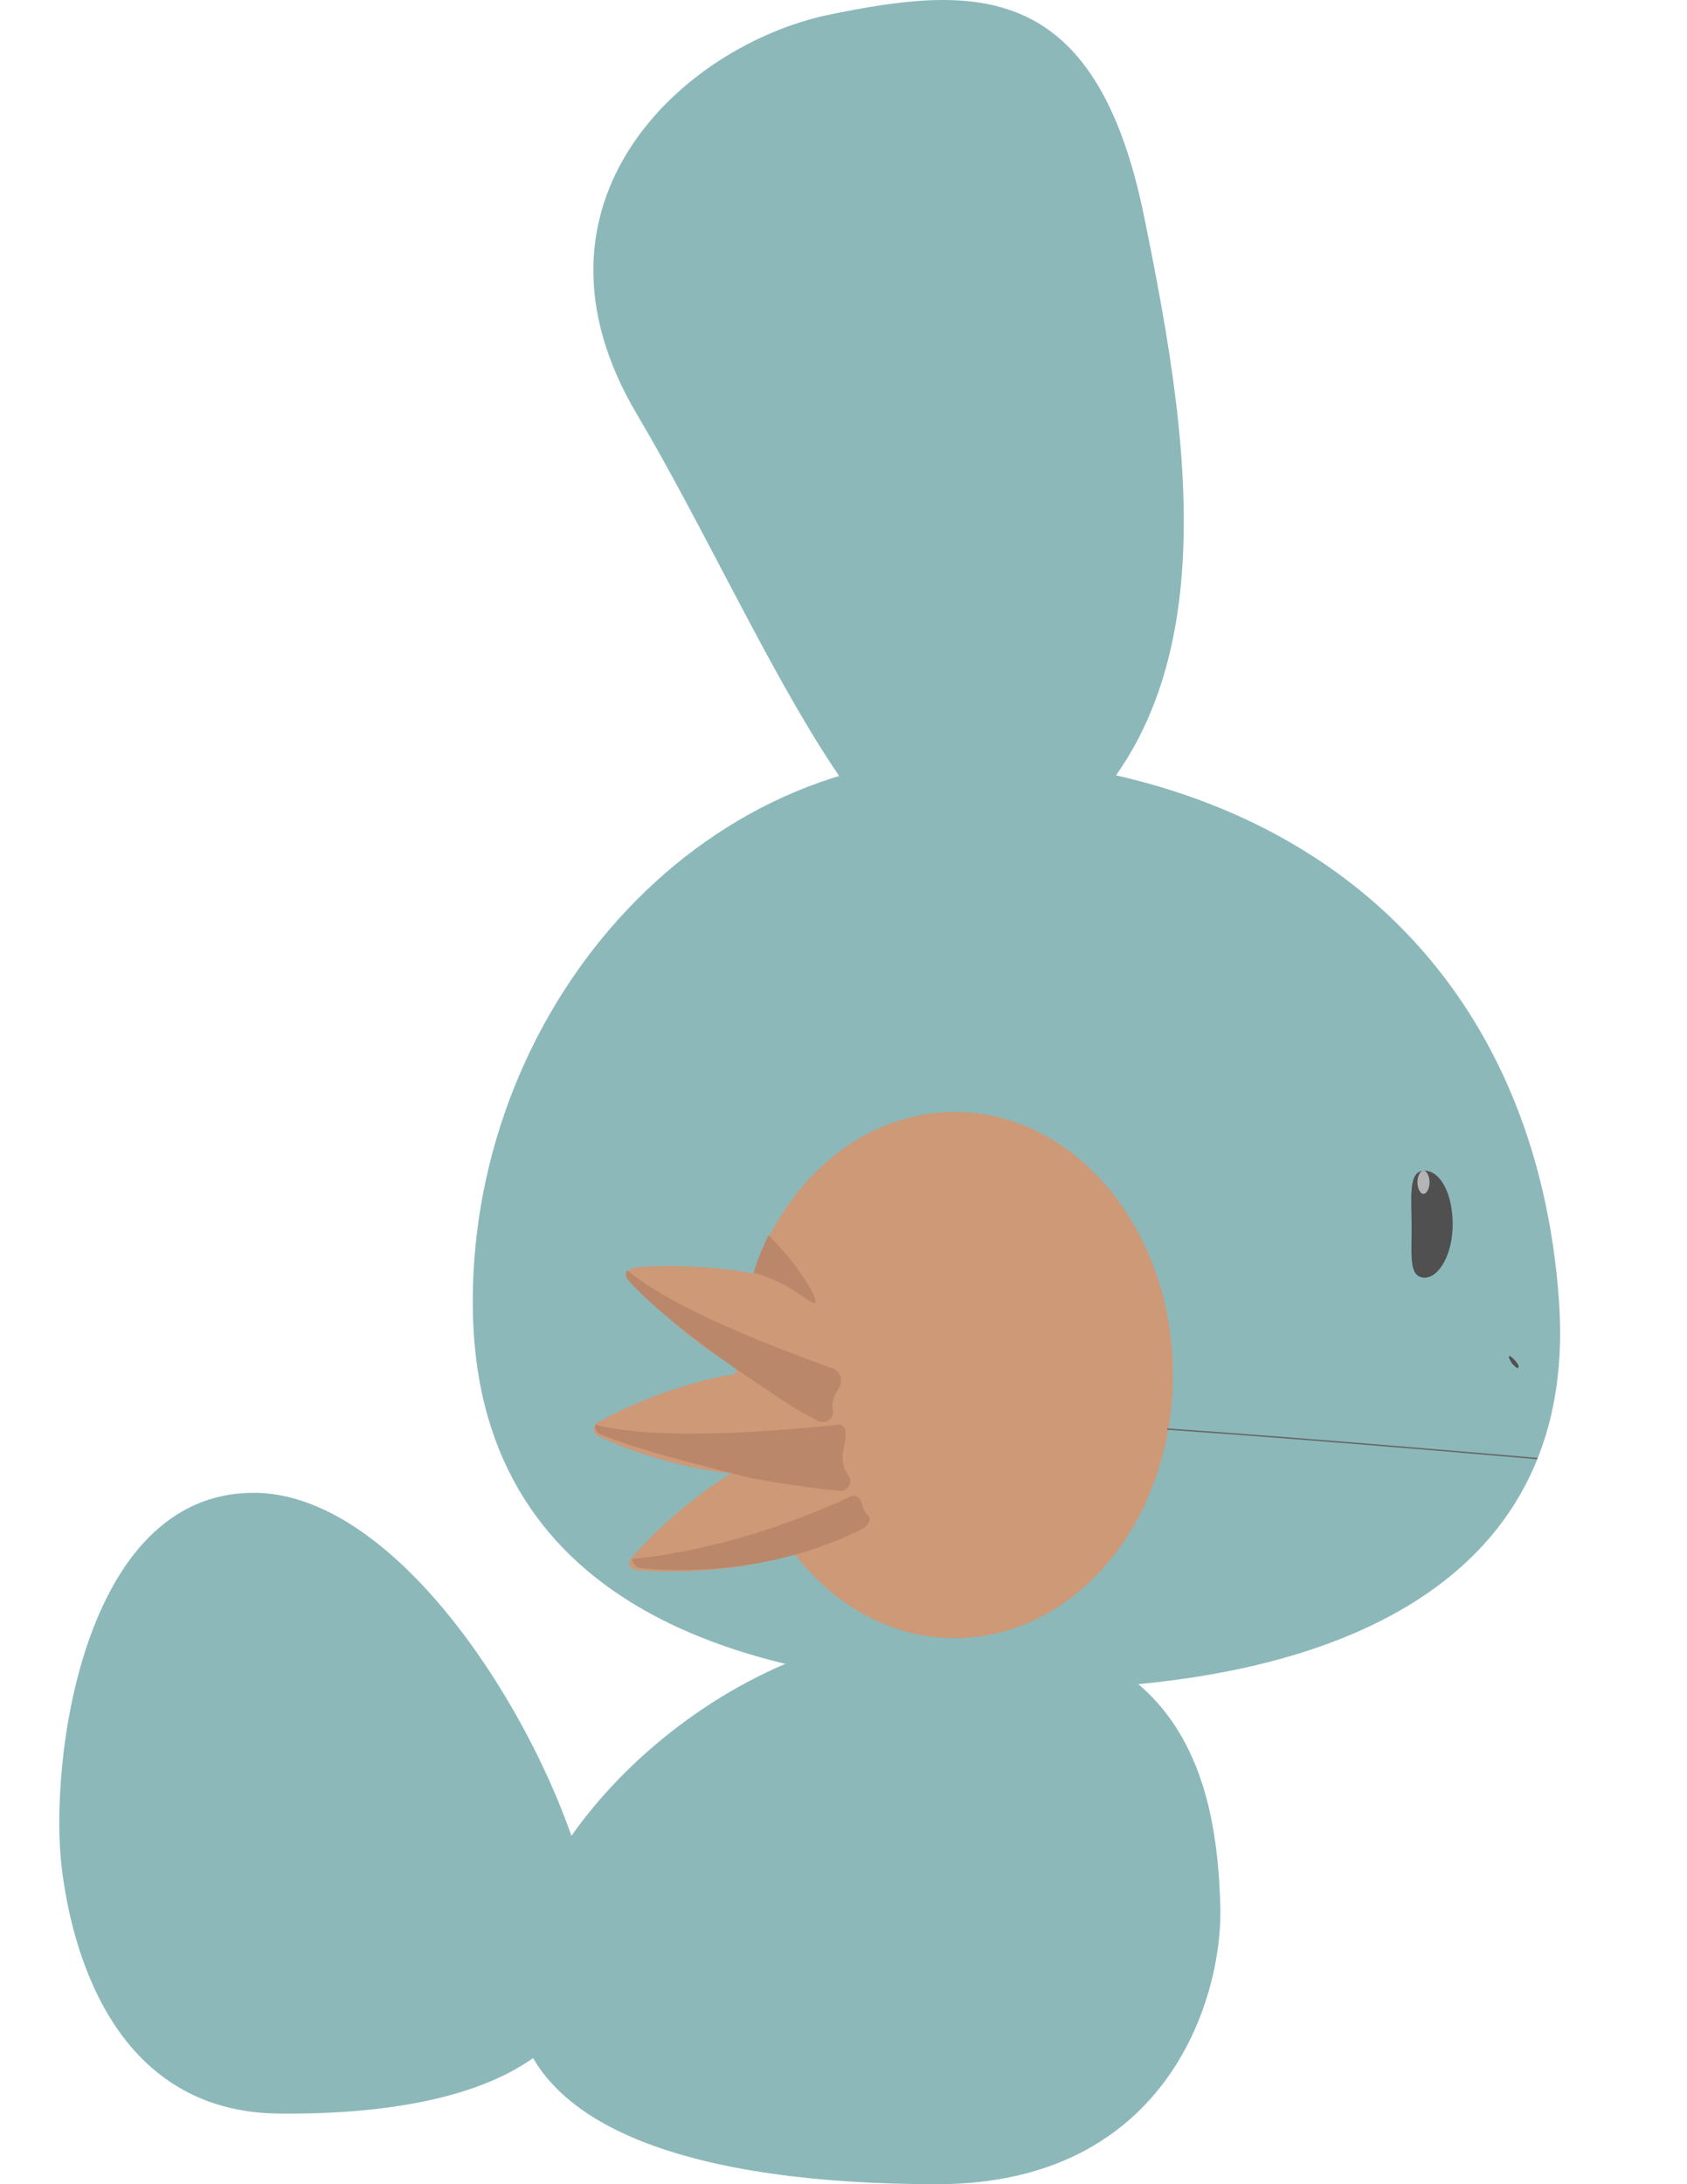 <?xml version="1.0" encoding="utf-8"?>
<!-- Generator: Adobe Illustrator 18.1.1, SVG Export Plug-In . SVG Version: 6.00 Build 0)  -->
<svg version="1.1" id="Layer_1" xmlns="http://www.w3.org/2000/svg" xmlns:xlink="http://www.w3.org/1999/xlink" x="0px" y="0px"
	 viewBox="0 0 612 792" enable-background="new 0 0 612 792" xml:space="preserve">
<g>
	<path fill="#8CB8BA" d="M186.7,720.5c0-52.9,74.1-130.1,158.8-130.1s96,57.4,97.2,100.8c1,31.5-18,100.8-102.8,100.8
		C255.2,792,186.7,773,186.7,720.5"/>
	<path fill="#8CB8BA" d="M215.4,704.1c0-46.1-60.8-162.8-123.4-162.8s-74.4,99.2-69.5,136.8c3.2,25.5,17,88.3,79.6,88.3
		C164.6,766.9,215.4,750.4,215.4,704.1"/>
	<path fill="#8CB8BA" d="M171.5,472.1c0-108.9,85.9-205.1,191.7-197.2c119.8,9.3,194.6,83.8,202.4,197.4
		c7.1,104.9-86.7,140.2-192.7,140.2C267.1,612.6,171.5,581,171.5,472.1"/>
	<path fill="#CD9977" d="M267.1,498.6c0-52.5,35.4-95.4,79.2-95.4s79.2,42.6,79.2,95.4S390.1,594,346.3,594S267.1,551.1,267.1,498.6
		"/>
	<path fill="#CD9977" d="M300.4,469.5c-29.7-11.9-59-10.9-70.3-9.9c-2,0.4-3,2.6-1.6,4.2c7.3,8.3,27.7,29.7,57.4,41.6
		c29.7,11.9,59,10.9,70.3,9.9c2-0.4,3-2.6,1.6-4.2C350.7,502.7,330.1,481.6,300.4,469.5"/>
	<path fill="#CD9977" d="M300.4,559.4c-29.3,11.9-59,10.9-69.9,9.9c-2-0.4-3-2.6-1.6-4.2c7.3-8.3,27.7-29.7,57.4-41.6
		c29.3-11.9,59-10.9,69.9-9.9c2,0.4,3,2.6,1.6,4.2C350.3,526.3,330.1,547.5,300.4,559.4"/>
	<path fill="#CD9977" d="M285.9,535c-31.3,1.4-58.6-9.3-68.9-14.3c-2-1-2-3.6-0.4-4.8c9.9-5.5,36-18.4,67.7-19.6
		c31.3-1.4,58.6,9.3,68.9,14.3c2,1,2.2,3.6,0.4,4.8C343.6,520.8,317.2,533.6,285.9,535"/>
	<path fill="none" stroke="#666766" stroke-width="0.5" stroke-miterlimit="10" d="M423.5,518.2c58.2,4,134.2,10.7,134.2,10.7"/>
	<path fill="#4F504F" d="M512.1,445.1c0-10.7-1.4-20.6,4.6-20.6s10.3,8.7,10.3,19.4s-4.8,19.4-10.3,19.4
		C511.1,463.1,512.1,455.6,512.1,445.1"/>
	<path fill="#B5B4B5" d="M514.2,428.7c0-2.2,1-4.2,2.2-4.2s2.2,2,2.2,4.2s-1,4.2-2.2,4.2S514.2,430.9,514.2,428.7"/>
	<path fill="#8CB8BA" d="M231.1,150.3c-45.7-77,16.8-133.7,69.3-144.9c52.9-10.9,97-13.3,114.6,72.9c17.6,86.1,34.8,190.7-49.9,238
		C319.4,341.8,276.2,226.3,231.1,150.3"/>
	<path fill="#4F504F" d="M549.7,493.4c-1-1-2-2-2.2-1.6c-0.4,0.4,0.4,1.4,1,2.6c1,1,2,2,2.2,1.6
		C551.3,495.6,550.7,494.6,549.7,493.4"/>
	<path fill="#BA876A" d="M227.5,460.6c16,13.3,48.9,26.3,75,35.8c1,0.4,2,1.4,2.2,2.2c0.4,1.4,1,3-1,5.7c-1.6,2.6-2,5.1-1.6,7.1
		c0.6,3-2.6,5.1-5.1,4c-5.1-2.6-11.7-6.5-17.6-10.7c-26.7-17.4-44.7-32.5-51.9-41C226.9,462.7,226.9,461.6,227.5,460.6"/>
	<path fill="#BA876A" d="M216,516.6c21.2,5.5,59.2,3,88.3,0c0.6,0,1.6,0.4,2,1c1.6,3.6-1.4,8.1-0.4,13.3c0.4,1.4,1,3,2,4.2
		c1.6,2.6-0.4,5.7-3.2,5.5c-10.7-1-25.1-3.2-32.9-4.8c-30.9-7.7-44.6-11.7-54.5-16C216.2,518.8,215.6,517.8,216,516.6"/>
	<path fill="#BA876A" d="M229.3,565.3c29.9-3,58.2-12.9,79.2-22.6c2-1,3.6,0.4,4.2,2.6c0.4,1.6,0.6,2.6,2.2,4.2
		c1.4,1.4,0,3.6-1.6,4.6c-3.2,1.6-7.1,3.6-11.3,5.1c-29.7,11.7-59.2,10.7-70.3,9.3C230.1,567.9,229.3,566.1,229.3,565.3"/>
	<path fill="#BA876A" d="M278.8,447.9c0,0,5.5,5.5,9.1,10.3c4,5.1,9.1,13.3,7.7,14.3c-0.6,0.4-5.5-3.2-7.1-4.2c-3-2-9.9-5.7-15-6.7
		C274.3,457,278.8,447.9,278.8,447.9"/>
</g>
</svg>
